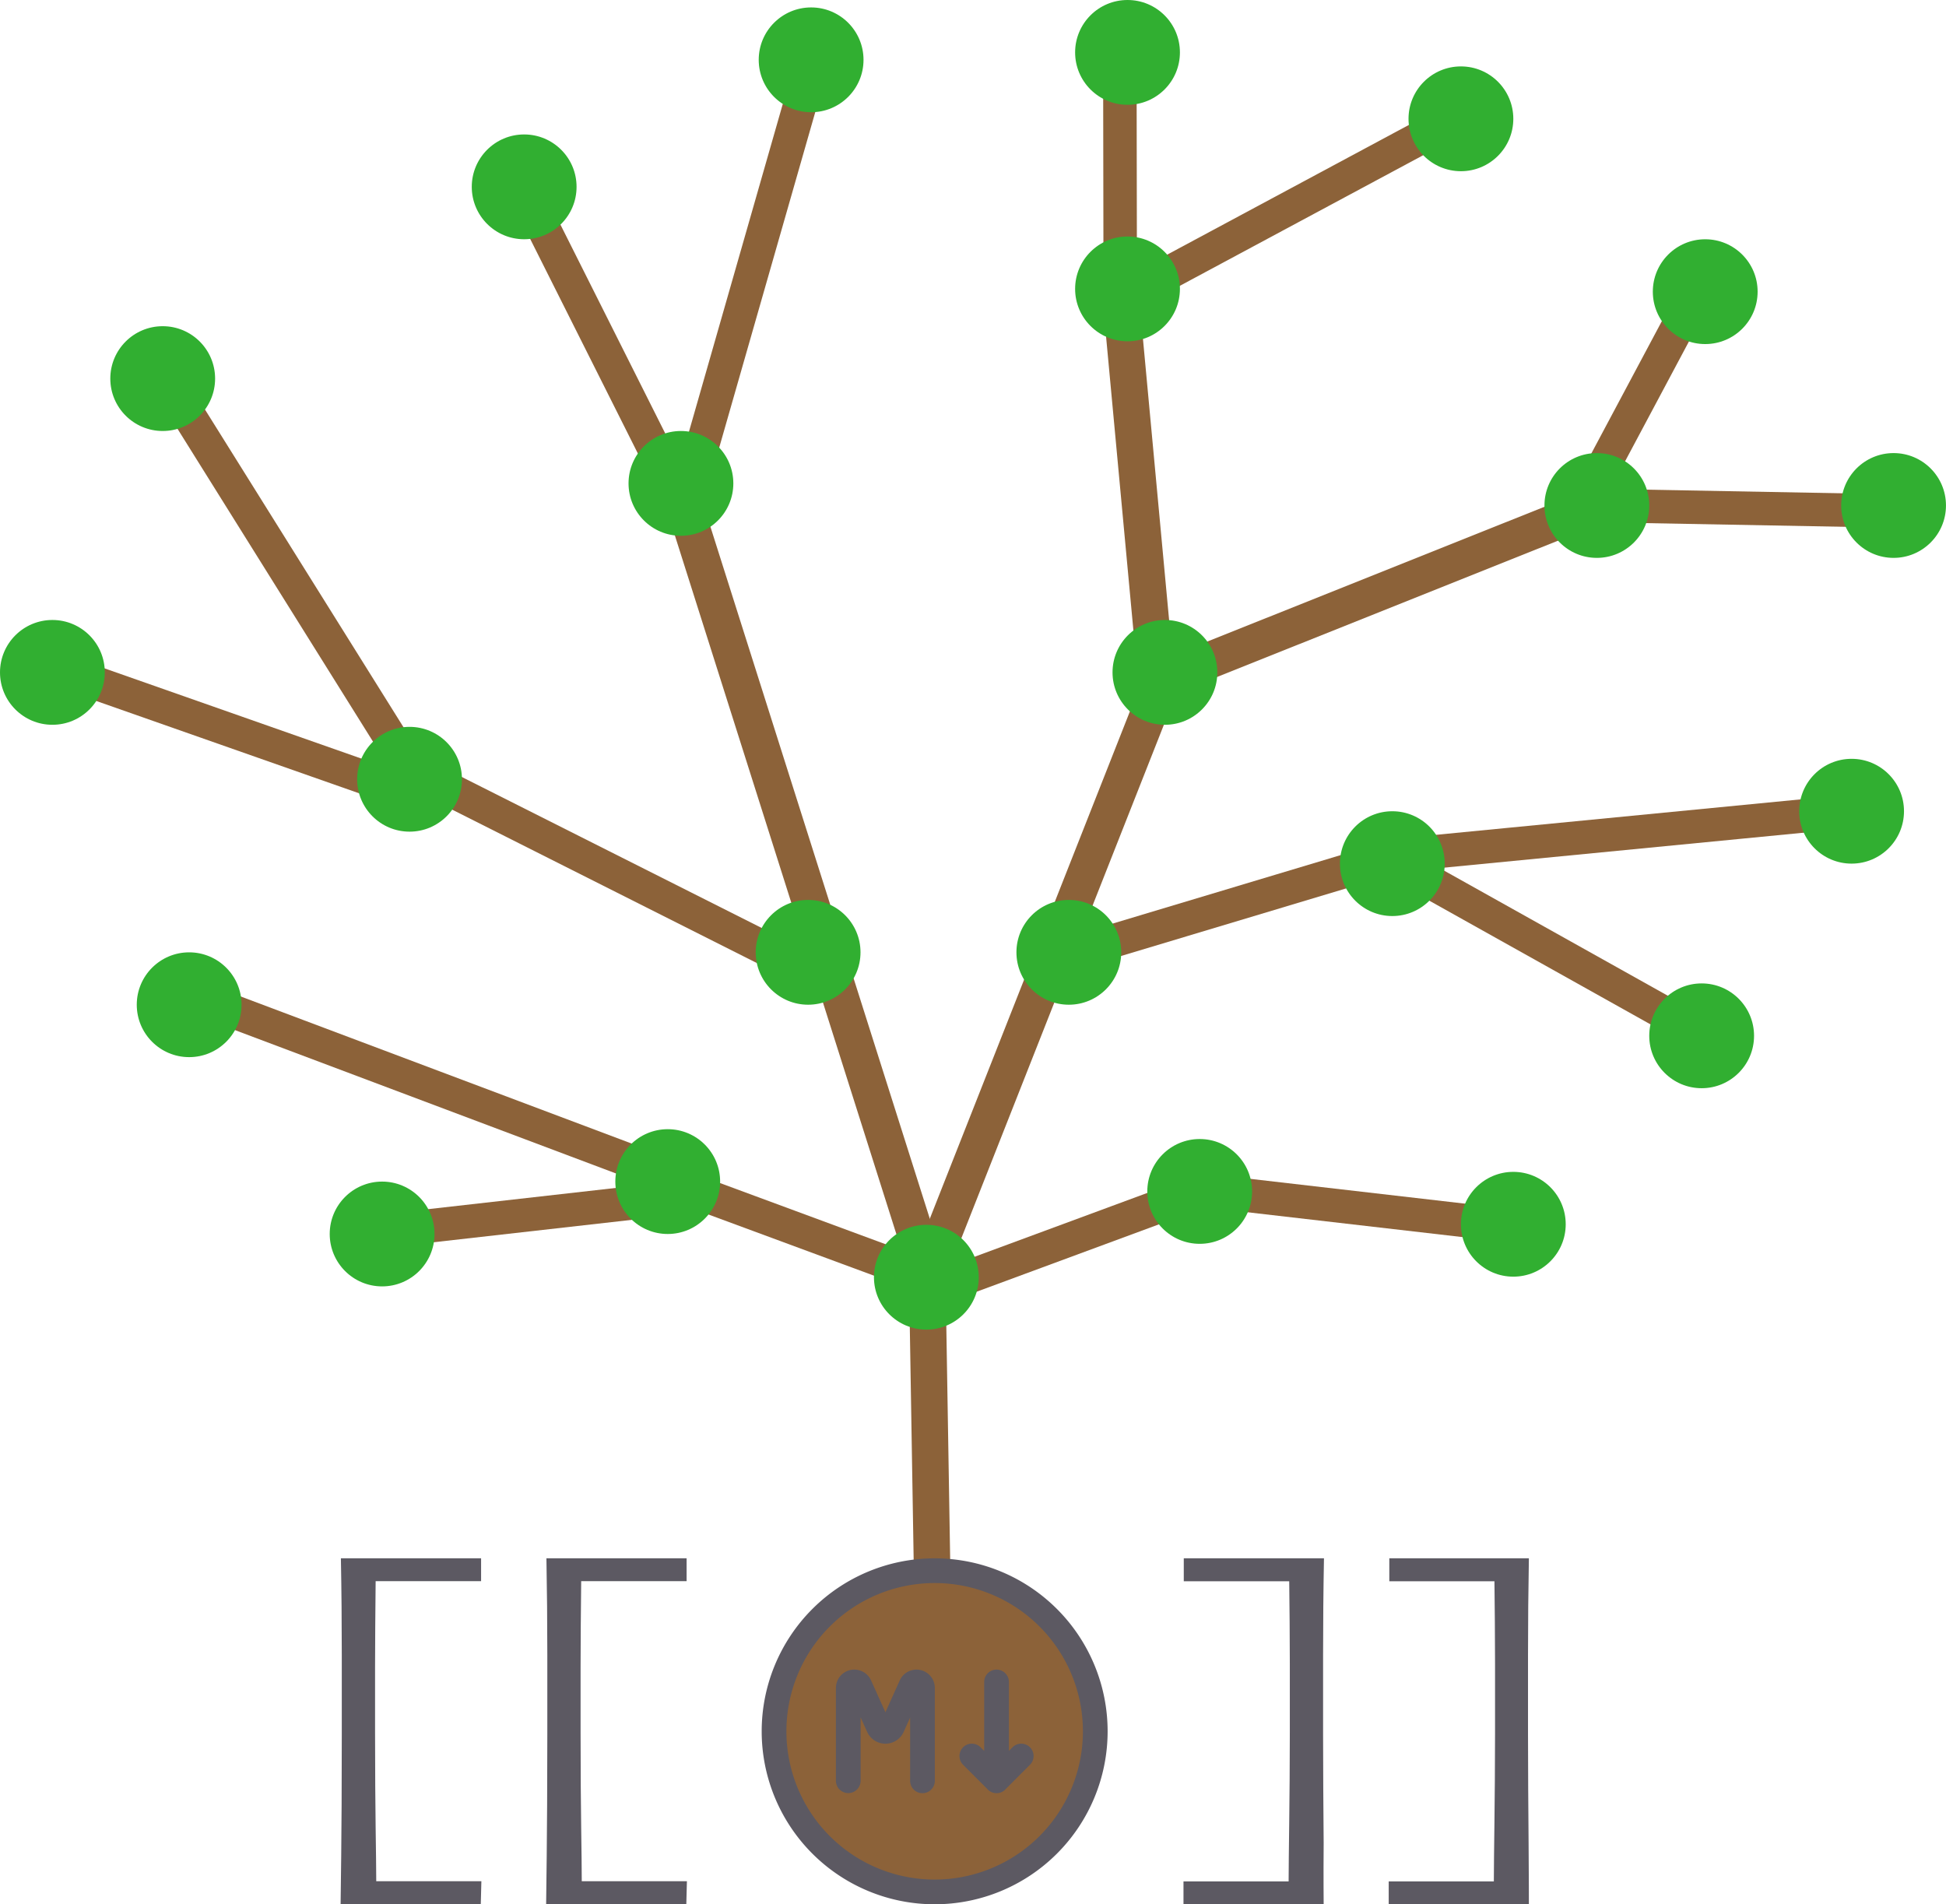 <svg xmlns="http://www.w3.org/2000/svg" viewBox="0 0 872.38 853.68"><defs><style>.cls-1,.cls-3,.cls-4{fill:none;stroke:#8c6239;stroke-miterlimit:10;}.cls-1{stroke-width:15px;}.cls-2{fill:#31af31;}.cls-3{stroke-width:15.02px;}.cls-4{stroke-width:16.37px;}.cls-5{fill:#8c6239;stroke:#5c5962;stroke-linecap:round;stroke-linejoin:round;stroke-width:11.08px;}.cls-6{fill:#5c5962;}</style></defs><g id="Layer_2" data-name="Layer 2"><g id="Layer_1-2" data-name="Layer 1"><g id="treehouze"><g id="right"><g id="leaf"><line class="cls-1" x1="481.97" y1="426.91" x2="622.21" y2="384.8"/><line class="cls-1" x1="627.27" y1="383.38" x2="830.06" y2="363.66"/><line class="cls-1" x1="622.21" y1="384.8" x2="764.44" y2="464.34"/><circle class="cls-2" cx="762.84" cy="464.34" r="23.49"/><circle class="cls-2" cx="830.06" cy="363.66" r="23.49"/><circle class="cls-2" cx="624.17" cy="387.16" r="23.49"/></g></g><g id="far-right"><g id="event-further-left"><line class="cls-3" x1="539.25" y1="533.57" x2="673.45" y2="549.07"/><circle class="cls-2" cx="678.41" cy="548.82" r="23.49"/></g><line class="cls-3" x1="419.05" y1="577.99" x2="539.25" y2="533.57"/><circle class="cls-2" cx="537.82" cy="534.1" r="23.49"/></g><g id="mid-right"><g id="branch"><line class="cls-1" x1="710.97" y1="223.76" x2="755.15" y2="140.87"/><line class="cls-1" x1="715.86" y1="226.6" x2="846.17" y2="229.02"/><line class="cls-4" x1="522.23" y1="304.01" x2="715.86" y2="226.6"/></g><g id="leaf-2" data-name="leaf"><circle class="cls-2" cx="764.44" cy="130.75" r="23.49"/><circle class="cls-2" cx="848.88" cy="226.6" r="23.49"/><circle class="cls-2" cx="715.86" cy="226.6" r="23.49"/></g></g><g id="mid"><g id="branch-2" data-name="branch"><line class="cls-1" x1="502.19" y1="130.73" x2="502.04" y2="36.8"/><line class="cls-1" x1="507.84" y1="130.93" x2="652.56" y2="53.26"/></g><g id="leaf-3" data-name="leaf"><circle class="cls-2" cx="505.46" cy="23.49" r="23.49"/><circle class="cls-2" cx="654.92" cy="53.26" r="23.49"/></g><line class="cls-4" x1="518.86" y1="309.96" x2="502.19" y2="130.73"/><circle class="cls-2" cx="505.46" cy="129.51" r="23.49"/></g><line class="cls-4" x1="415.66" y1="571.59" x2="518.86" y2="309.96"/><circle class="cls-2" cx="479.15" cy="426.91" r="23.49"/><circle class="cls-2" cx="522.23" cy="301.42" r="23.49"/><g id="mid-left"><g id="branch-3" data-name="branch"><line class="cls-1" x1="306.77" y1="228.06" x2="363.2" y2="30.96"/><line class="cls-1" x1="308.31" y1="231.12" x2="241" y2="97.01"/><line class="cls-4" x1="418.6" y1="579.02" x2="305.94" y2="223.66"/></g><g id="leaf-4" data-name="leaf"><circle class="cls-2" cx="234.98" cy="83.76" r="23.49"/><circle class="cls-2" cx="363.62" cy="26.82" r="23.49"/></g><circle class="cls-2" cx="305.26" cy="216.7" r="23.49"/></g><g id="left"><g id="branch-4" data-name="branch"><line class="cls-3" x1="182.27" y1="342.38" x2="76.36" y2="172.91"/><line class="cls-3" x1="182.5" y1="355.22" x2="37.16" y2="304.17"/><line class="cls-3" x1="377.03" y1="442.31" x2="186.51" y2="346.39"/></g><g id="leaf-5" data-name="leaf"><circle class="cls-2" cx="72.94" cy="169.72" r="23.49"/><circle class="cls-2" cx="183.6" cy="349.33" r="23.49"/><circle class="cls-2" cx="23.49" cy="301.42" r="23.49"/></g><circle class="cls-2" cx="362.27" cy="426.91" r="23.49"/></g><g id="far-left"><g id="event-further-left-2" data-name="event-further-left"><line class="cls-3" x1="299.34" y1="537.46" x2="176.32" y2="551.37"/><line class="cls-3" x1="295.35" y1="525.25" x2="96.43" y2="450.41"/><circle class="cls-2" cx="84.8" cy="450.41" r="23.49"/><circle class="cls-2" cx="171.3" cy="553.18" r="23.49"/></g><line class="cls-3" x1="418.11" y1="573.58" x2="297.91" y2="529.16"/><circle class="cls-2" cx="299.34" cy="529.69" r="23.49"/></g><g id="trunk"><line id="trunk-2" data-name="trunk" class="cls-4" x1="417.87" y1="705.02" x2="415.66" y2="571.59"/><circle class="cls-2" cx="415.28" cy="572.56" r="23.49"/></g></g><path class="cls-5" d="M347,776.12a72,72,0,1,0,72-72,72,72,0,0,0-72,72"/><path class="cls-5" d="M380.27,798.28V756.66A2.7,2.7,0,0,1,383,754h0a2.68,2.68,0,0,1,2.45,1.59l8.35,18.55a3.44,3.44,0,0,0,3.13,2h0a3.42,3.42,0,0,0,3.12-2l8.35-18.55a2.68,2.68,0,0,1,2.45-1.59h0a2.69,2.69,0,0,1,2.69,2.7v41.62M446.74,754v44.32M435.66,787.2l11.08,11.08,11.07-11.08"/><g id="wikilinks"><path class="cls-6" d="M215.53,853.68H152.69c0-2,.13-9.32.27-21.71s.26-30.49.26-54.32V741.84c0-14.65-.13-29-.4-43.28h62.85v10.26H168.4c-.13,14.24-.26,27-.26,38.34v29.56c0,18,.13,32.22.26,42.6s.27,18.38.27,24H215.8Z"/><path class="cls-6" d="M307.67,853.68H244.83c0-2,.13-9.32.26-21.71s.27-30.49.27-54.32V741.84c0-14.65-.14-29-.4-43.28H307.8v10.26H260.54c-.14,14.24-.27,27-.27,38.34v29.56c0,18,.13,32.22.27,42.6s.26,18.38.26,24h47.14Z"/><path class="cls-6" d="M593.39,853.68H530.55V843.42h47.13c0-6.12.14-15,.27-26.62s.27-24.9.27-40.08V746c0-12.91-.14-25.16-.27-37.14H530.68V698.56h62.85q-.4,21.18-.4,43.54v35.42c0,16.24.13,32.48.26,48.73C593.26,842.49,593.39,851.68,593.39,853.68Z"/><path class="cls-6" d="M685.39,853.68H622.55V843.42h47.13c0-6.12.14-15,.27-26.62s.27-24.9.27-40.08V746c0-12.91-.14-25.16-.27-37.14H622.82V698.56h62.57Q685,719.74,685,742.1v35.42c0,16.24.13,32.48.26,48.73S685.39,851.68,685.39,853.68Z"/></g></g></g></svg>